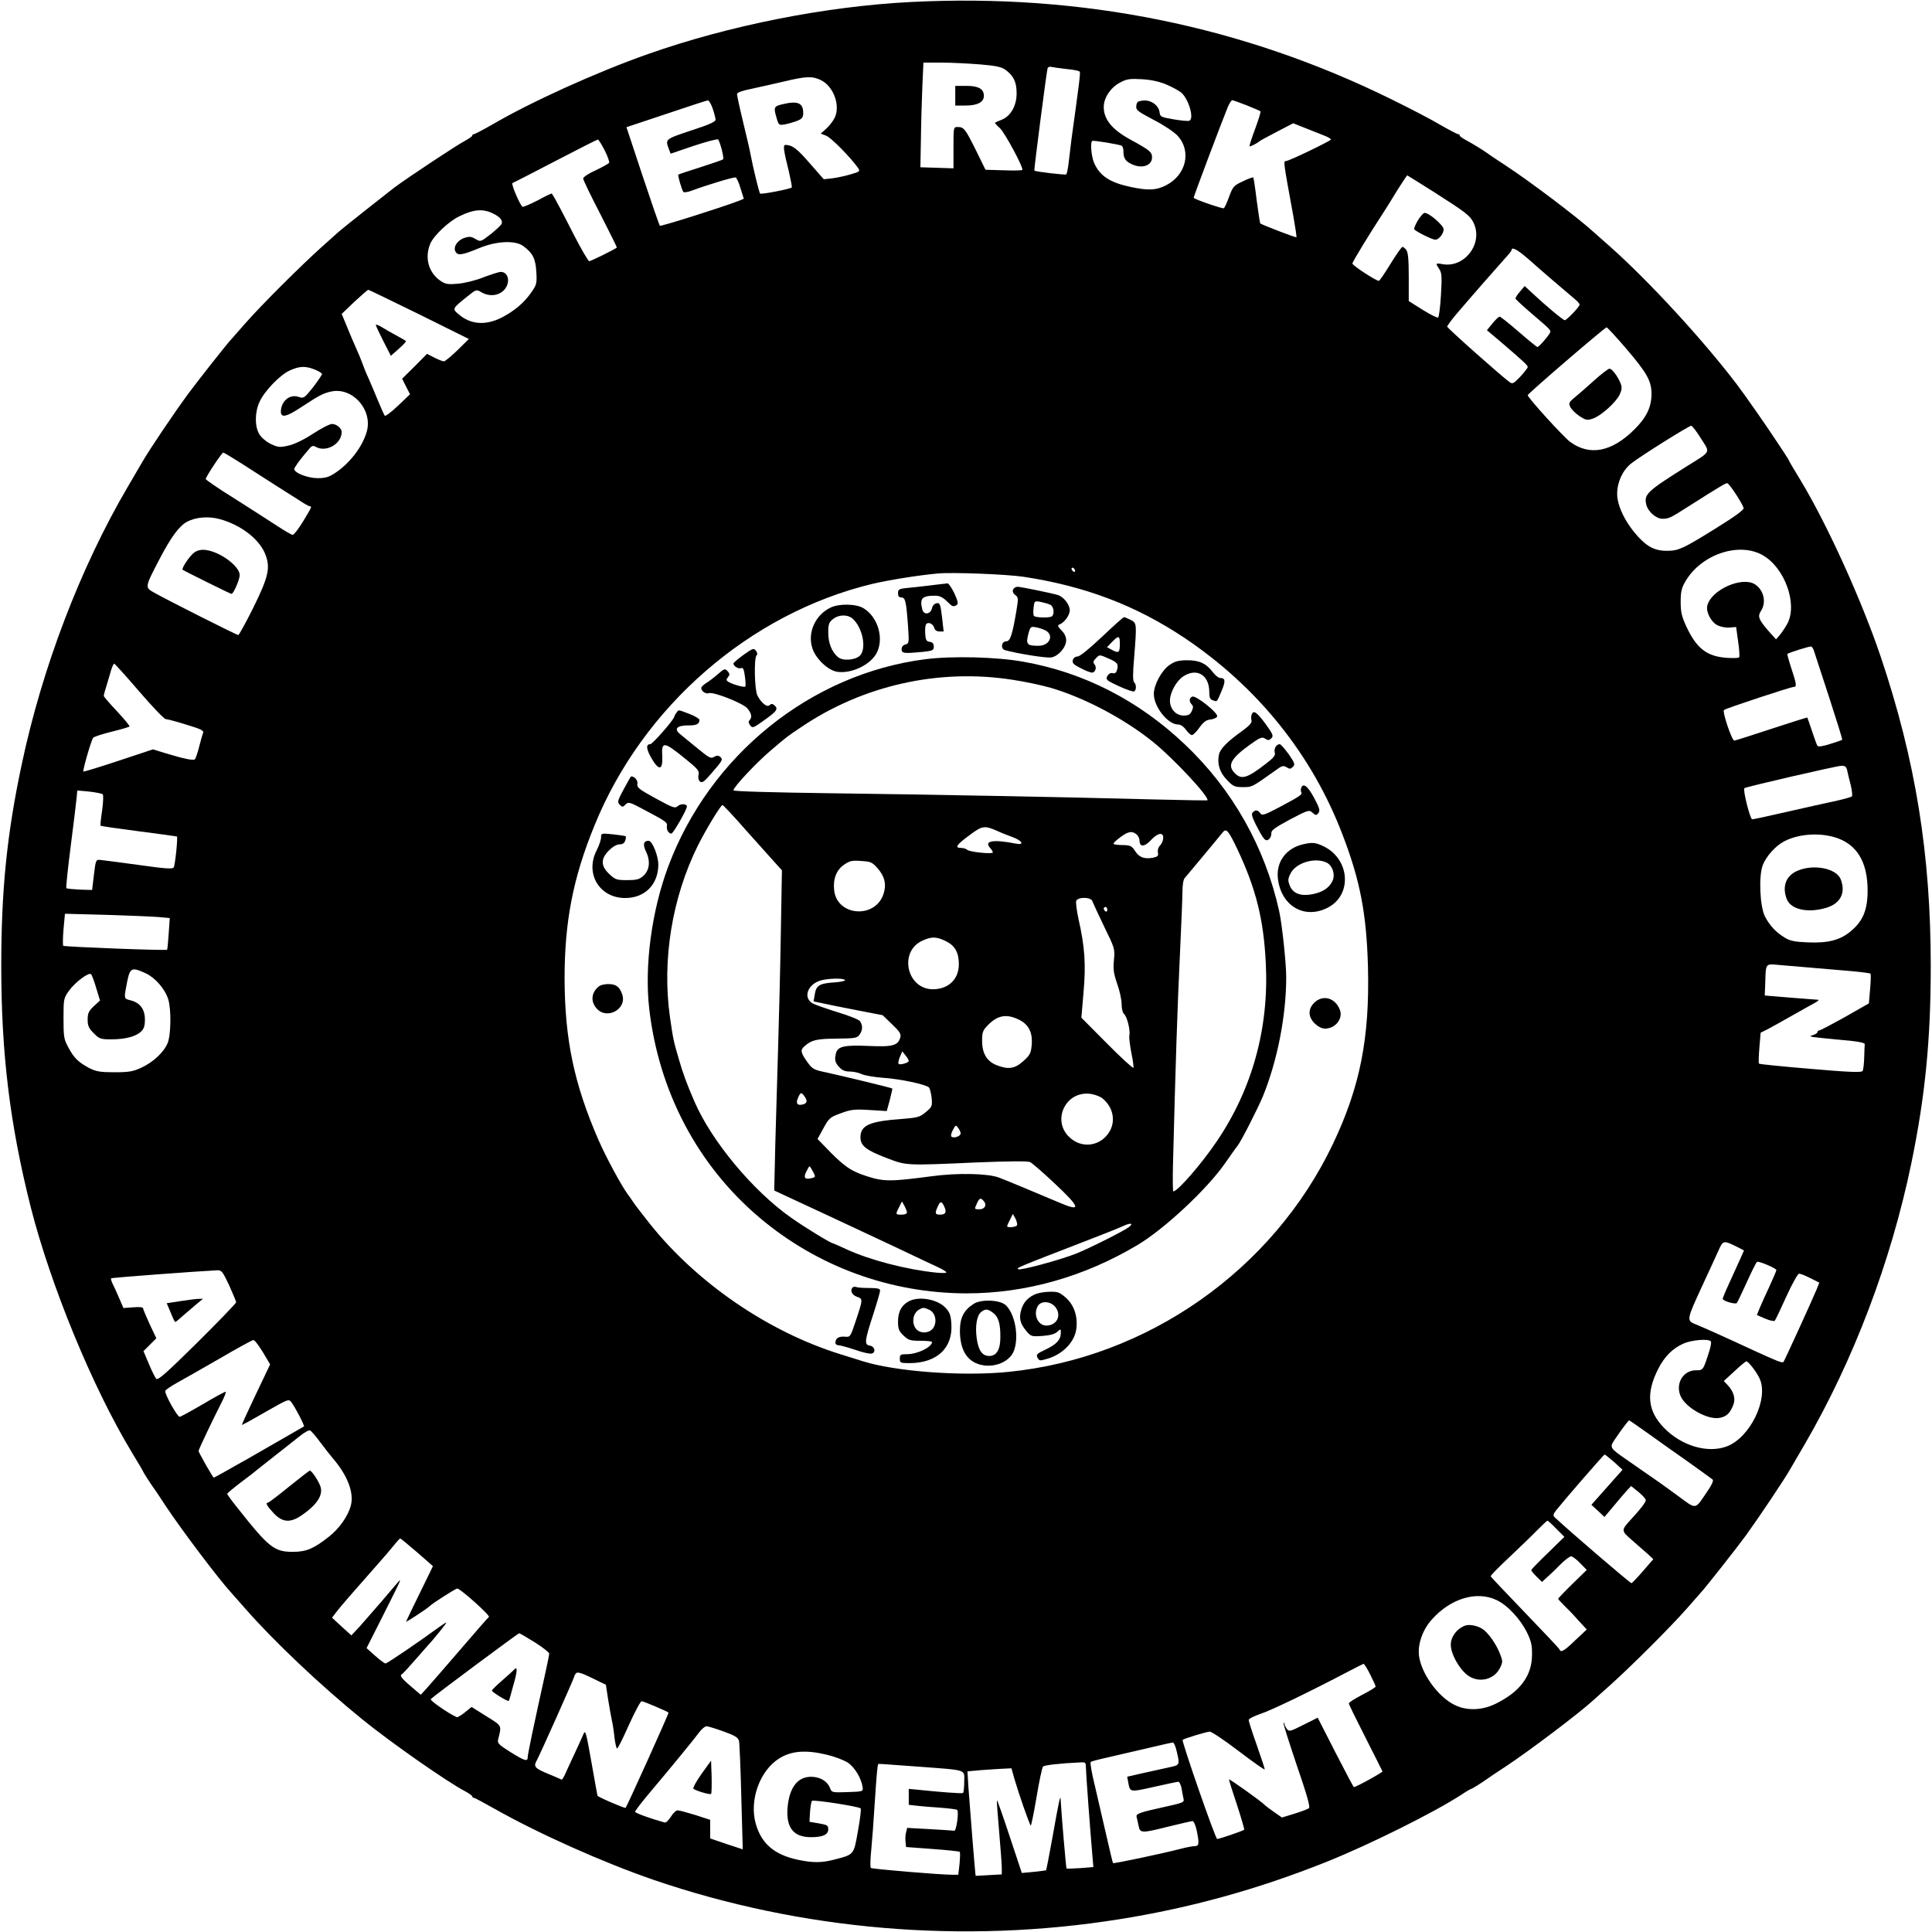 <?xml version="1.0" standalone="no"?>
<!DOCTYPE svg PUBLIC "-//W3C//DTD SVG 20010904//EN"
 "http://www.w3.org/TR/2001/REC-SVG-20010904/DTD/svg10.dtd">
<svg version="1.0" xmlns="http://www.w3.org/2000/svg"
 width="1080pt" height="1080pt" viewBox="0 0 1080 1080"
 preserveAspectRatio="xMidYMid meet">

<g transform="translate(0,1080) scale(0.1,-0.1)"
fill="#000000" stroke="none">
<path d="M5095 10789 c-478 -24 -1019 -131 -1475 -292 -286 -101 -649 -265
-873 -396 -49 -28 -93 -51 -98 -51 -5 0 -9 -3 -9 -8 0 -4 -17 -16 -37 -27 -50
-26 -321 -206 -398 -263 -61 -47 -291 -229 -311 -247 -6 -5 -49 -44 -95 -85
-115 -103 -340 -327 -430 -430 -41 -47 -76 -87 -79 -90 -19 -19 -179 -222
-237 -300 -81 -110 -223 -321 -259 -385 -6 -11 -42 -72 -79 -135 -266 -453
-480 -1014 -594 -1555 -83 -390 -114 -704 -114 -1125 0 -489 48 -883 164
-1345 112 -441 345 -1007 563 -1369 36 -59 66 -110 66 -112 0 -3 43 -70 57
-89 5 -6 35 -51 67 -100 87 -132 301 -416 371 -491 5 -6 39 -44 75 -85 160
-183 423 -432 655 -620 160 -130 473 -349 578 -404 20 -11 37 -23 37 -27 0 -5
4 -8 9 -8 5 0 57 -28 117 -62 246 -139 607 -300 889 -397 825 -282 1729 -359
2600 -220 398 63 777 168 1160 321 242 97 599 275 752 374 28 19 54 34 57 34
5 0 68 40 91 57 6 5 51 35 100 67 132 87 409 296 491 371 6 5 49 44 95 85 115
103 340 327 430 430 41 47 76 87 79 90 15 14 205 255 252 320 70 97 213 310
244 365 6 11 44 76 84 144 272 469 480 1017 594 1566 78 377 109 693 109 1105
0 624 -85 1151 -280 1730 -107 316 -298 737 -447 984 -36 59 -66 110 -66 112
0 2 -11 20 -25 41 -14 21 -30 45 -35 53 -55 84 -184 270 -233 334 -189 248
-490 575 -706 767 -46 41 -89 79 -95 84 -90 82 -355 282 -491 371 -49 32 -94
62 -100 67 -21 16 -82 53 -117 72 -21 11 -38 23 -38 27 0 5 -4 8 -9 8 -5 0
-49 23 -98 51 -48 29 -171 93 -273 143 -833 411 -1731 593 -2685 545z m383
-349 c86 -7 119 -14 141 -29 47 -34 64 -69 64 -133 0 -69 -33 -128 -85 -148
-18 -7 -35 -15 -36 -16 -2 -1 10 -15 28 -31 27 -25 132 -220 125 -233 -2 -3
-49 -4 -104 -2 l-102 3 -55 112 c-59 118 -66 127 -101 127 -23 0 -23 -2 -23
-115 l0 -116 -92 3 -93 3 3 160 c1 88 5 220 8 293 l6 132 102 0 c55 0 152 -5
214 -10z m485 -26 c37 -3 70 -10 73 -15 4 -8 -3 -65 -46 -374 -5 -38 -12 -98
-16 -133 -4 -34 -10 -65 -14 -67 -6 -4 -169 15 -178 21 -3 2 68 552 74 572 2
7 12 11 21 8 10 -2 48 -8 86 -12z m-1376 -61 c73 -34 113 -145 78 -213 -9 -18
-30 -45 -47 -60 l-30 -27 29 -11 c26 -8 138 -122 179 -180 13 -20 12 -21 -42
-37 -31 -9 -77 -19 -103 -22 l-46 -5 -79 90 c-72 83 -97 101 -135 102 -15 0
-12 -25 20 -154 10 -44 17 -81 15 -84 -10 -9 -171 -40 -177 -34 -6 7 -39 143
-54 222 -3 19 -22 99 -41 178 -19 78 -34 148 -34 156 0 9 28 19 83 30 45 10
127 28 182 41 121 29 156 30 202 8z m1939 -28 c32 -14 67 -34 78 -43 42 -38
73 -147 44 -157 -7 -3 -47 1 -88 8 -70 12 -75 14 -78 40 -5 38 -47 69 -91 65
-30 -3 -36 -7 -39 -29 -3 -24 6 -31 97 -79 58 -30 115 -68 135 -90 78 -87 46
-219 -66 -276 -55 -28 -99 -30 -198 -9 -117 25 -173 62 -205 137 -14 35 -21
109 -10 120 5 5 151 -19 166 -27 5 -4 9 -17 9 -30 0 -37 10 -55 41 -70 58 -31
119 -13 119 35 0 30 -12 40 -118 98 -105 57 -152 114 -152 184 0 51 38 108 90
136 40 21 54 23 126 19 56 -4 99 -14 140 -32z m-2542 -132 c9 -26 16 -54 16
-62 0 -12 -39 -29 -138 -61 -146 -49 -144 -47 -122 -106 l9 -23 130 44 c72 24
133 40 136 35 13 -22 34 -105 27 -111 -4 -3 -61 -23 -127 -44 -66 -21 -121
-39 -123 -41 -5 -3 20 -87 28 -97 4 -4 25 -1 46 7 92 34 235 77 246 74 6 -2
19 -30 28 -62 l18 -57 -26 -11 c-93 -36 -438 -145 -443 -140 -4 4 -47 129 -97
279 l-90 272 222 74 c121 41 226 75 233 76 6 0 18 -20 27 -46z m2983 19 c40
-16 75 -31 79 -34 3 -3 -11 -48 -30 -99 -19 -51 -33 -95 -31 -97 3 -3 45 18
55 28 3 3 46 27 97 53 l92 48 73 -29 c40 -16 88 -35 106 -42 17 -7 32 -16 32
-20 0 -7 -234 -120 -250 -120 -17 0 -17 3 40 -309 11 -62 19 -115 17 -117 -3
-4 -194 70 -202 77 -2 3 -11 61 -20 129 -8 68 -17 125 -19 128 -3 2 -29 -7
-59 -22 -50 -23 -55 -29 -76 -85 -12 -33 -25 -63 -30 -65 -7 -4 -159 48 -168
58 -3 3 158 428 191 509 9 20 20 37 24 37 4 0 40 -13 79 -28z m-3587 -252 c17
-34 28 -65 25 -70 -3 -5 -37 -24 -75 -42 -39 -17 -70 -38 -70 -46 0 -8 43 -97
96 -199 52 -102 94 -186 92 -187 -15 -12 -145 -76 -154 -76 -6 0 -46 69 -89
153 -63 124 -106 205 -120 225 -2 2 -37 -15 -79 -38 -43 -22 -81 -38 -85 -36
-14 9 -66 129 -56 133 6 2 114 57 240 123 127 66 233 120 237 120 4 0 21 -27
38 -60z m4632 -231 c179 -114 204 -133 223 -170 61 -116 -47 -261 -175 -235
-35 6 -36 4 -14 -29 14 -21 15 -43 9 -145 -4 -66 -11 -123 -16 -125 -4 -3 -43
16 -86 43 l-78 49 0 135 c0 99 -4 139 -14 151 -7 10 -17 17 -21 17 -5 0 -35
-43 -67 -95 -32 -52 -61 -95 -65 -95 -16 0 -148 86 -148 97 0 9 88 154 185
303 12 19 44 70 70 113 27 42 50 77 51 77 1 0 67 -41 146 -91z m-5251 -125
c34 -17 51 -38 43 -55 -3 -8 -31 -34 -61 -58 -56 -43 -56 -44 -85 -27 -23 14
-35 15 -62 6 -40 -13 -65 -53 -49 -78 13 -22 37 -18 132 21 96 40 202 45 247
11 52 -39 68 -70 72 -143 4 -64 2 -73 -27 -114 -40 -59 -96 -106 -168 -143
-90 -45 -174 -38 -240 20 -36 30 -35 31 51 100 47 38 49 39 76 23 41 -25 92
-22 124 8 41 38 32 105 -15 105 -10 0 -53 -14 -96 -30 -44 -18 -107 -33 -143
-36 -57 -5 -69 -3 -99 17 -66 46 -88 129 -56 206 19 46 104 126 163 154 82 40
134 44 193 13z m5755 -229 c24 -20 49 -41 56 -48 12 -12 187 -162 236 -203 12
-10 22 -22 22 -27 0 -12 -72 -87 -83 -87 -9 0 -112 86 -183 153 l-41 38 -27
-32 c-15 -17 -26 -35 -24 -39 2 -4 41 -41 88 -81 112 -96 113 -96 103 -112
-14 -24 -61 -77 -69 -77 -3 0 -50 38 -104 85 -54 47 -102 85 -107 85 -5 0 -23
-17 -40 -38 l-31 -38 76 -64 c135 -116 152 -132 152 -142 0 -5 -19 -29 -41
-53 -36 -38 -44 -43 -59 -32 -44 31 -350 303 -350 311 0 5 21 34 47 65 65 77
241 278 280 321 18 19 33 38 33 43 0 16 25 5 66 -28z m-6173 -332 l278 -138
-63 -62 c-35 -34 -69 -62 -76 -63 -7 0 -31 9 -54 21 l-41 21 -69 -70 -70 -69
22 -44 22 -43 -67 -64 c-37 -35 -70 -60 -74 -56 -4 5 -22 45 -40 89 -18 44
-42 100 -53 125 -12 25 -26 61 -33 81 -7 19 -22 56 -34 82 -12 26 -35 80 -51
120 l-30 72 71 68 c40 37 74 67 78 67 3 0 131 -62 284 -137z m6746 -190 c119
-139 144 -184 143 -259 -1 -70 -28 -128 -95 -194 -126 -126 -250 -151 -360
-70 -37 27 -237 247 -237 261 0 8 431 379 441 379 4 0 53 -53 108 -117z
m-7329 -119 c22 -9 40 -20 40 -25 0 -5 -23 -38 -50 -74 -49 -61 -52 -63 -80
-54 -50 18 -99 -23 -100 -82 0 -37 33 -29 114 25 99 65 121 77 166 87 118 27
233 -99 201 -221 -23 -85 -94 -179 -179 -235 -33 -22 -54 -28 -96 -28 -55 0
-131 29 -131 51 0 9 31 52 81 110 17 21 24 23 41 13 59 -31 143 19 143 84 0
21 -29 45 -54 45 -13 0 -61 -25 -107 -55 -52 -34 -104 -59 -137 -66 -48 -11
-57 -10 -98 9 -25 12 -53 36 -64 54 -27 44 -26 124 1 182 28 61 115 151 169
175 55 25 87 26 140 5z m7749 -386 c52 -83 60 -67 -85 -158 -219 -138 -235
-153 -221 -212 10 -39 55 -78 91 -78 34 0 43 4 143 68 181 115 209 131 218
131 11 0 85 -113 92 -139 2 -10 -45 -45 -158 -115 -177 -110 -205 -123 -263
-124 -70 -2 -114 19 -169 79 -71 78 -117 171 -117 240 0 64 30 130 77 168 48
39 324 212 337 212 6 -1 31 -33 55 -72z m-8154 -142 c55 -36 138 -88 184 -118
46 -29 107 -68 134 -85 27 -18 53 -33 58 -33 14 0 12 -4 -37 -85 -25 -41 -51
-75 -58 -75 -6 0 -47 24 -91 53 -44 29 -151 97 -237 152 -87 54 -158 103 -158
107 0 12 90 148 98 148 4 0 52 -29 107 -64z m-130 -307 c117 -31 219 -108 255
-190 34 -80 23 -130 -66 -310 -41 -82 -78 -149 -82 -149 -9 0 -402 198 -470
237 -53 30 -54 27 32 192 62 118 107 180 151 204 48 26 119 32 180 16z m8631
-204 c122 -71 193 -272 136 -380 -12 -22 -31 -51 -43 -65 l-21 -24 -44 49
c-53 62 -60 79 -40 110 32 49 15 119 -36 150 -74 43 -242 -33 -264 -120 -9
-35 21 -92 56 -110 18 -9 48 -15 68 -13 l37 3 11 -80 c7 -44 9 -84 6 -89 -2
-5 -36 -6 -74 -3 -108 9 -164 53 -220 172 -27 58 -33 82 -33 140 0 58 5 78 27
116 89 151 301 222 434 144z m-3846 -86 c0 -6 -4 -7 -10 -4 -5 3 -10 11 -10
16 0 6 5 7 10 4 6 -3 10 -11 10 -16z m-290 -33 c345 -52 631 -161 903 -343
409 -275 713 -654 883 -1102 98 -255 133 -442 141 -736 10 -397 -44 -671 -196
-990 -336 -705 -1036 -1197 -1815 -1274 -257 -26 -628 2 -811 59 -16 5 -74 23
-128 40 -404 126 -802 399 -1066 731 -42 53 -83 106 -91 119 -8 12 -22 32 -31
44 -36 49 -123 210 -165 307 -135 311 -187 560 -188 899 0 317 47 562 167 855
270 666 869 1186 1553 1351 95 22 249 47 364 58 83 8 384 -4 480 -18z m4421
-417 c4 -13 42 -129 84 -257 42 -129 75 -235 73 -237 -2 -3 -33 -13 -68 -24
-45 -14 -66 -17 -71 -9 -4 6 -17 43 -30 82 -13 39 -25 73 -26 75 -1 1 -91 -27
-200 -63 -109 -36 -203 -66 -208 -66 -14 0 -68 161 -58 171 10 9 373 129 390
129 18 0 16 15 -13 103 -14 43 -24 80 -23 81 9 8 125 44 133 42 6 -1 13 -13
17 -27z m-9363 -224 c73 -85 140 -155 149 -155 9 0 61 -14 115 -31 83 -25 99
-33 93 -47 -4 -9 -13 -44 -22 -77 -8 -33 -19 -64 -23 -69 -9 -9 -62 2 -170 35
l-65 20 -193 -64 c-105 -35 -194 -62 -196 -60 -5 5 44 176 55 189 5 6 52 21
104 34 53 13 97 26 99 29 2 3 -29 41 -70 85 -41 43 -74 82 -74 86 0 4 4 20 9
36 5 16 17 55 26 87 8 31 19 57 23 57 4 0 67 -70 140 -155z m9548 -442 c3 -16
12 -53 20 -83 7 -30 10 -58 6 -62 -4 -4 -50 -17 -102 -28 -52 -11 -173 -38
-269 -60 -95 -22 -179 -40 -186 -40 -12 0 -53 165 -44 174 7 7 513 124 541
125 22 1 29 -4 34 -26z m-9752 -133 c5 -5 3 -44 -3 -90 -7 -45 -11 -84 -9 -86
2 -2 98 -16 214 -31 115 -15 211 -28 213 -29 6 -5 -10 -160 -18 -173 -6 -10
-49 -7 -197 14 -104 14 -200 27 -214 28 -24 2 -25 -1 -35 -83 l-10 -85 -69 2
c-38 2 -71 5 -75 8 -3 3 8 108 24 233 16 125 31 246 33 270 l4 43 67 -6 c36
-4 70 -11 75 -15z m9723 -256 c96 -46 143 -140 143 -282 0 -107 -25 -169 -91
-225 -60 -52 -129 -70 -243 -65 -74 3 -99 8 -130 27 -49 30 -82 66 -109 116
-29 55 -37 226 -13 289 19 49 71 107 118 132 91 49 234 52 325 8z m-9415 -430
l67 -6 -6 -86 c-3 -48 -7 -89 -9 -91 -5 -6 -574 16 -581 22 -2 3 -2 45 2 92
l8 87 226 -6 c124 -4 256 -9 293 -12z m9248 -284 c69 -6 169 -14 223 -19 54
-5 100 -11 103 -14 3 -3 2 -41 -2 -86 l-7 -80 -133 -76 c-74 -41 -138 -75
-144 -75 -5 0 -10 -4 -10 -9 0 -5 -10 -12 -22 -16 -22 -7 -22 -8 -3 -12 11 -2
81 -9 155 -16 96 -8 135 -16 134 -24 -1 -7 -2 -41 -3 -75 -1 -35 -5 -68 -9
-75 -6 -9 -72 -7 -291 12 -156 13 -285 26 -288 29 -3 2 -2 42 2 89 l7 84 42
21 c22 12 82 45 131 73 50 28 106 60 125 70 19 10 30 19 25 20 -6 0 -75 6
-155 12 l-145 12 3 75 c3 105 1 103 74 96 35 -3 119 -10 188 -16z m-9315 -31
c53 -25 107 -87 125 -144 18 -55 16 -201 -3 -246 -21 -51 -81 -107 -146 -137
-47 -22 -70 -26 -151 -26 -80 0 -102 4 -140 23 -61 32 -87 57 -118 116 -25 45
-27 60 -27 162 0 108 1 113 30 154 34 48 112 106 124 93 5 -5 18 -40 29 -78
l21 -69 -35 -32 c-28 -27 -34 -39 -34 -75 0 -34 6 -48 34 -76 32 -32 39 -34
98 -34 77 0 136 15 166 43 17 16 22 32 22 68 0 57 -27 94 -80 107 -39 10 -38
7 -19 105 16 78 26 82 104 46z m8897 -1530 l37 -19 -23 -52 c-13 -29 -40 -88
-60 -132 -20 -43 -36 -82 -36 -86 0 -13 71 -33 79 -24 4 5 29 58 56 117 27 60
52 110 57 113 9 6 108 -36 108 -46 0 -4 -18 -46 -39 -92 -22 -47 -47 -102 -55
-122 l-15 -37 46 -20 c25 -11 50 -16 54 -12 4 4 33 65 65 136 32 71 64 127 71
127 8 0 36 -11 63 -25 l50 -25 -15 -38 c-32 -76 -179 -397 -185 -405 -7 -8
-32 2 -180 70 -142 66 -269 123 -309 139 -55 22 -54 24 36 219 39 83 79 172
91 198 24 54 28 54 104 16z m-8431 -214 c21 -47 39 -90 39 -95 0 -5 -98 -107
-217 -225 -171 -169 -220 -212 -229 -203 -7 7 -26 45 -42 84 l-30 71 36 36 36
36 -37 78 c-20 44 -37 84 -37 89 0 7 -21 9 -55 6 l-55 -4 -25 58 c-14 33 -31
69 -37 81 -6 13 -9 25 -7 27 3 4 474 39 592 45 26 1 31 -6 68 -84z m188 -373
l41 -69 -80 -168 c-44 -92 -79 -169 -78 -170 2 -2 61 31 132 72 128 73 130 74
145 54 22 -29 75 -131 70 -135 -4 -3 -263 -151 -327 -188 -18 -10 -65 -36
-103 -58 -39 -22 -72 -40 -74 -40 -5 0 -85 141 -85 149 0 8 77 170 130 274 16
31 25 57 21 57 -5 0 -62 -31 -128 -70 -65 -38 -123 -70 -129 -70 -13 0 -86
130 -80 145 2 6 30 25 62 43 33 18 140 79 239 136 99 58 185 105 191 105 7 1
30 -30 53 -67z m8095 59 c3 -5 -1 -30 -10 -57 -33 -104 -33 -104 -74 -104 -71
0 -115 -74 -86 -143 27 -65 152 -136 219 -123 38 7 58 26 76 72 14 35 3 75
-32 112 l-21 22 60 55 c32 30 62 55 66 55 12 0 61 -64 76 -100 48 -114 -56
-326 -184 -375 -107 -41 -253 2 -351 102 -93 95 -103 194 -34 330 35 69 80
115 141 142 46 21 144 29 154 12z m-351 -514 c56 -40 158 -113 227 -161 69
-49 129 -93 134 -97 6 -5 -6 -32 -30 -66 -71 -105 -58 -103 -163 -26 -89 65
-115 84 -282 199 -103 71 -103 72 -71 119 37 55 75 105 79 105 2 0 50 -33 106
-73z m-7423 -49 c25 -33 55 -72 68 -87 85 -98 122 -195 103 -268 -16 -59 -64
-127 -122 -173 -85 -67 -125 -84 -199 -85 -108 0 -135 21 -319 254 -28 35 -51
67 -51 70 0 4 33 31 72 61 40 30 82 62 93 72 11 9 56 44 100 79 44 34 104 82
133 105 29 24 58 41 65 38 7 -3 32 -32 57 -66z m7233 -111 l47 -43 -87 -98
-87 -98 37 -34 36 -34 48 57 c26 32 60 71 74 87 l27 29 41 -33 c22 -18 41 -39
41 -46 0 -12 -30 -51 -84 -109 -54 -59 -54 -62 5 -113 30 -26 69 -61 88 -77
l33 -31 -58 -67 c-32 -37 -61 -67 -64 -67 -8 0 -353 296 -429 368 -11 11 -9
17 10 42 50 62 264 309 269 309 3 0 26 -19 53 -42z m-323 -373 l45 -45 -92
-90 c-51 -49 -93 -92 -93 -96 0 -5 14 -21 30 -37 l30 -29 26 24 c15 13 49 45
75 72 26 26 54 47 61 47 8 0 31 -17 51 -38 l37 -38 -80 -78 c-44 -43 -80 -81
-80 -83 0 -3 15 -19 33 -37 18 -17 54 -54 79 -83 l48 -52 -64 -60 c-61 -59
-81 -71 -88 -52 -1 5 -88 97 -193 206 -104 108 -191 200 -192 203 -2 4 44 51
102 105 57 54 128 122 157 152 29 29 55 54 58 54 3 1 26 -20 50 -45z m-6369
-131 c49 -42 89 -78 89 -78 0 -1 -34 -70 -75 -154 -41 -83 -75 -154 -75 -156
0 -5 118 73 130 85 15 16 147 100 156 100 17 0 187 -152 177 -159 -5 -3 -78
-87 -163 -186 -85 -99 -169 -195 -186 -214 l-32 -35 -56 48 c-54 46 -64 61
-48 68 4 2 36 37 72 78 36 41 67 77 70 80 25 25 110 130 105 130 -3 0 -25 -14
-48 -31 -105 -77 -283 -198 -292 -198 -5 0 -31 19 -58 43 l-48 43 93 184 c105
209 107 213 78 179 -12 -14 -54 -63 -93 -109 -40 -46 -92 -106 -117 -134 l-46
-49 -54 49 -54 50 26 34 c22 29 80 96 247 285 20 22 51 59 70 82 18 23 36 42
38 42 3 0 45 -35 94 -77z m6034 -267 c61 -28 134 -106 172 -184 22 -45 28 -70
27 -122 0 -116 -65 -205 -199 -272 -78 -40 -166 -43 -235 -8 -93 46 -186 177
-198 276 -7 65 21 145 73 202 105 117 249 160 360 108z m-5375 -237 c44 -28
80 -56 80 -63 0 -6 -9 -51 -20 -101 -70 -317 -100 -461 -100 -477 0 -27 -15
-23 -97 28 -67 42 -74 50 -68 72 20 79 22 73 -66 128 l-83 52 -37 -30 c-21
-17 -41 -29 -46 -27 -47 21 -152 94 -145 101 19 19 487 367 494 368 4 0 43
-23 88 -51z m4669 -179 c17 -33 31 -64 31 -68 0 -4 -34 -25 -75 -46 -41 -21
-75 -43 -75 -48 0 -6 42 -91 93 -191 50 -99 93 -184 95 -189 3 -5 -147 -88
-160 -88 -2 0 -48 87 -103 194 l-99 194 -80 -40 c-75 -38 -80 -39 -93 -22 -7
10 -13 22 -13 28 0 5 -2 7 -5 4 -3 -2 31 -108 74 -236 58 -168 76 -234 68
-240 -7 -5 -43 -19 -82 -31 l-69 -21 -46 32 c-25 18 -47 34 -50 38 -16 18
-200 149 -200 143 0 -5 20 -69 45 -143 24 -74 42 -136 40 -138 -6 -7 -139 -52
-151 -52 -10 0 -200 548 -193 554 10 8 135 46 152 46 10 0 83 -49 163 -110 79
-60 144 -106 144 -101 0 5 -20 66 -45 137 -25 70 -45 133 -45 139 0 7 30 22
68 35 60 20 270 121 487 235 44 23 83 43 87 44 4 0 21 -26 37 -59z m-4260
-137 c7 -43 16 -96 21 -118 5 -22 12 -66 15 -98 4 -31 10 -59 14 -61 4 -3 33
56 66 130 33 73 65 134 72 134 10 0 143 -56 150 -64 3 -3 -232 -524 -240 -532
-4 -4 -156 61 -157 68 -1 2 -16 86 -34 188 -30 170 -34 183 -45 155 -7 -16
-29 -66 -50 -110 -21 -44 -44 -95 -52 -113 -8 -17 -16 -31 -20 -30 -3 2 -38
17 -77 33 -72 30 -81 40 -62 73 17 30 210 462 210 470 0 4 5 13 11 19 8 8 33
0 88 -27 l78 -38 12 -79z m646 -182 c63 -23 80 -33 86 -52 3 -14 9 -156 13
-316 l8 -291 -91 30 -91 31 0 52 0 52 -83 27 c-46 14 -90 26 -99 26 -9 0 -26
-16 -38 -36 -12 -19 -27 -34 -34 -32 -77 21 -166 53 -166 60 0 5 33 48 73 96
140 166 263 317 287 350 13 17 31 32 39 32 9 0 52 -13 96 -29z m2533 -112 c18
-75 17 -76 -40 -88 -29 -6 -94 -21 -145 -32 l-92 -21 6 -32 c10 -56 9 -55 143
-25 69 16 130 28 136 29 7 0 15 -17 19 -37 3 -21 9 -47 11 -59 5 -19 -3 -22
-98 -43 -151 -33 -170 -40 -164 -59 2 -10 7 -32 11 -49 8 -41 15 -42 170 -3
66 16 125 30 132 30 6 0 16 -23 22 -50 16 -75 14 -90 -10 -90 -12 0 -49 -7
-83 -16 -100 -26 -370 -83 -374 -79 -2 2 -19 73 -38 157 -19 84 -48 209 -64
277 -17 68 -27 127 -23 131 4 4 42 14 83 23 41 10 140 32 220 51 80 19 150 35
156 35 6 1 16 -22 22 -50z m-1956 -18 c43 -10 95 -30 117 -44 39 -26 76 -88
83 -137 3 -25 2 -25 -85 -28 -83 -3 -88 -2 -96 20 -14 37 -47 60 -93 65 -85 8
-137 -55 -146 -177 -7 -109 35 -160 132 -160 65 0 96 14 96 44 0 22 -6 25 -52
33 l-53 9 3 54 c2 30 7 59 11 63 8 8 260 -31 272 -42 4 -3 -3 -60 -15 -126
-24 -135 -20 -131 -131 -160 -73 -19 -121 -19 -206 -1 -130 28 -202 89 -234
200 -38 132 22 299 132 367 68 42 148 48 265 20z m1448 -68 c0 -29 25 -365 36
-489 l6 -71 -73 -6 c-41 -2 -75 -4 -77 -2 -3 3 -29 310 -33 385 -1 31 -8 2
-48 -224 -17 -93 -32 -170 -33 -171 -2 -1 -33 -5 -70 -9 l-66 -6 -68 205 c-37
112 -69 203 -71 201 -2 -1 4 -79 12 -172 8 -93 15 -185 15 -205 l0 -37 -72 -4
c-40 -3 -74 -4 -74 -4 -2 1 -31 362 -40 488 l-6 96 78 7 c44 3 99 7 124 8 l44
2 17 -60 c21 -73 83 -253 91 -260 2 -3 17 68 32 157 15 90 31 167 37 173 8 8
97 18 207 23 29 2 32 -1 32 -25z m-945 2 c290 -22 265 -14 265 -85 0 -32 -3
-61 -7 -63 -7 -4 -127 5 -250 18 l-53 5 0 -44 0 -45 43 -5 c23 -3 83 -8 132
-11 50 -4 93 -9 96 -13 10 -11 -5 -117 -16 -116 -6 1 -67 5 -137 9 l-127 7 -6
-25 c-4 -13 -5 -38 -3 -53 l3 -29 148 -11 c81 -6 150 -13 152 -16 3 -3 2 -32
-1 -66 l-7 -62 -33 0 c-70 0 -449 32 -456 38 -4 4 -3 48 2 97 5 50 14 170 20
269 10 151 14 198 19 214 1 3 0 3 216 -13z"/>
<path d="M5340 10265 l0 -55 58 0 c66 0 102 19 102 54 0 39 -30 56 -98 56
l-62 0 0 -55z"/>
<path d="M4373 10217 c-47 -11 -50 -17 -31 -79 11 -38 13 -39 47 -33 20 4 51
13 69 20 26 11 32 20 32 44 0 56 -31 69 -117 48z"/>
<path d="M7926 9568 c-14 -23 -23 -46 -20 -50 8 -12 101 -58 117 -58 20 0 47
33 47 58 0 22 -81 92 -106 92 -7 0 -24 -19 -38 -42z"/>
<path d="M2101 8983 c0 -4 19 -45 42 -90 l42 -82 44 39 c25 22 43 41 40 44 -2
2 -26 16 -54 31 -27 15 -65 36 -82 47 -18 11 -33 16 -32 11z"/>
<path d="M8910 8672 c-41 -37 -90 -80 -109 -95 -30 -25 -33 -31 -23 -52 6 -13
29 -36 51 -51 36 -23 43 -25 75 -14 45 15 129 90 150 134 12 26 14 41 6 61
-15 39 -49 85 -63 84 -7 0 -46 -30 -87 -67z"/>
<path d="M1088 7713 c-24 -15 -75 -90 -67 -98 7 -6 267 -135 273 -135 11 0 46
80 46 105 0 49 -106 128 -186 140 -27 4 -47 0 -66 -12z"/>
<path d="M5220 7530 c-36 -5 -95 -11 -132 -15 -63 -6 -68 -8 -68 -31 0 -17 6
-24 19 -24 22 0 27 -22 37 -161 6 -92 6 -96 -15 -102 -13 -3 -21 -13 -21 -26
0 -24 14 -25 119 -15 55 6 61 9 61 30 0 16 -7 24 -22 26 -19 2 -24 10 -26 47
-2 24 1 48 6 53 13 13 39 0 45 -23 3 -12 14 -19 29 -19 l23 0 -9 80 c-9 73
-12 81 -30 78 -12 -2 -23 -13 -26 -28 -8 -34 -45 -40 -54 -8 -16 63 -3 78 72
78 24 0 42 -9 64 -30 32 -32 36 -34 56 -22 10 7 7 21 -13 65 -15 31 -32 56
-38 56 -7 -1 -41 -5 -77 -9z"/>
<path d="M5663 7504 c-4 -11 1 -22 12 -30 18 -13 18 -19 7 -87 -23 -137 -35
-172 -57 -172 -27 0 -33 -41 -8 -49 71 -20 234 -46 260 -41 40 7 83 57 83 96
0 19 -10 40 -27 56 -19 19 -22 28 -13 31 29 10 60 52 60 81 0 31 -34 75 -67
85 -37 11 -208 46 -225 46 -10 0 -21 -7 -25 -16z m209 -85 c20 -11 24 -54 7
-65 -15 -9 -90 -7 -99 3 -4 4 -5 25 -2 46 4 38 5 39 41 32 19 -4 44 -11 53
-16z m-24 -145 c45 -29 17 -84 -43 -84 -66 0 -72 8 -55 72 10 35 13 37 43 31
18 -3 42 -12 55 -19z"/>
<path d="M4642 7403 c-85 -41 -129 -140 -101 -226 18 -58 86 -123 137 -132 77
-13 182 35 220 100 46 80 12 205 -71 255 -40 25 -138 27 -185 3z m126 -63 c55
-51 77 -167 39 -205 -27 -26 -97 -31 -123 -8 -35 30 -54 79 -54 137 0 47 4 57
26 75 34 27 84 27 112 1z"/>
<path d="M6160 7240 c-71 -67 -123 -109 -136 -110 -13 0 -24 -8 -27 -20 -4
-17 4 -25 44 -45 26 -14 55 -25 63 -25 19 0 29 30 14 47 -9 11 -7 18 9 34 19
20 20 20 65 0 54 -23 61 -32 53 -64 -5 -18 -12 -23 -25 -20 -12 3 -22 -3 -30
-16 -10 -20 -6 -24 65 -57 41 -19 80 -32 85 -29 13 8 13 38 0 51 -8 8 -8 50 0
139 15 191 15 192 -20 210 -16 8 -33 15 -37 15 -4 0 -60 -50 -123 -110z m100
-38 c0 -50 -6 -55 -42 -36 l-30 16 28 29 c37 38 44 37 44 -9z"/>
<path d="M4156 7139 c-31 -22 -56 -44 -56 -48 0 -15 27 -31 42 -26 12 5 17 -6
22 -46 4 -28 5 -54 2 -57 -7 -6 -74 13 -95 27 -12 8 -12 12 -2 25 11 13 11 19
1 31 -17 20 -20 19 -60 -16 -19 -17 -47 -38 -62 -47 -15 -9 -28 -22 -28 -28 0
-18 26 -35 42 -29 24 10 189 -55 215 -84 24 -28 29 -51 13 -67 -7 -7 -6 -16 3
-28 13 -17 17 -16 68 20 85 60 92 71 66 93 -10 8 -17 7 -25 -1 -14 -14 -46 12
-68 54 -16 31 -20 208 -5 224 6 5 5 16 -3 26 -12 16 -17 15 -70 -23z"/>
<path d="M5173 7115 c-641 -82 -1205 -536 -1438 -1160 -92 -247 -133 -552
-106 -792 53 -463 270 -876 616 -1169 324 -274 731 -423 1157 -424 331 0 658
92 958 271 150 90 386 310 488 456 34 49 65 93 70 98 19 23 112 206 141 275
81 198 131 451 131 667 0 79 -23 294 -39 368 -79 359 -262 683 -529 935 -258
245 -566 402 -902 461 -151 27 -396 33 -547 14z m487 -115 c69 -10 165 -31
214 -45 187 -55 407 -171 566 -298 117 -93 326 -317 309 -331 -2 -1 -134 1
-294 5 -485 13 -1281 28 -1832 35 -297 4 -523 10 -523 16 0 18 127 154 210
224 90 77 89 76 171 131 346 233 769 327 1179 263z m-1490 -841 c69 -77 142
-159 163 -182 l38 -42 -6 -345 c-3 -190 -10 -475 -15 -635 -5 -159 -12 -407
-16 -550 l-6 -260 58 -27 c111 -51 399 -186 604 -282 113 -54 226 -107 252
-119 26 -12 48 -25 48 -30 0 -4 -26 -4 -57 -1 -166 17 -369 70 -498 129 -41
19 -77 35 -79 35 -12 0 -162 92 -235 144 -213 150 -442 426 -538 646 -42 96
-66 162 -87 235 -32 109 -33 117 -51 240 -45 320 12 668 157 960 46 91 127
225 137 225 3 0 63 -63 131 -141z m1407 -5 c21 -10 58 -24 82 -33 56 -20 70
-47 20 -37 -125 25 -180 16 -145 -23 9 -10 16 -21 16 -26 0 -11 -131 2 -144
15 -5 5 -20 10 -33 10 -38 0 -27 17 45 70 73 55 85 57 159 24z m1340 -101
c104 -221 147 -392 159 -639 18 -361 -76 -702 -274 -994 -86 -127 -218 -279
-243 -280 -3 0 -4 66 -2 148 14 553 25 887 38 1157 8 171 15 338 15 372 0 35
5 67 13 75 6 7 32 38 57 68 25 30 47 57 50 60 3 3 25 30 50 60 25 30 49 60 55
67 20 25 32 11 82 -94z m-564 83 c9 -7 17 -23 17 -35 0 -38 29 -36 65 4 38 41
72 45 67 6 -1 -12 -9 -30 -18 -38 -9 -9 -14 -26 -11 -39 3 -19 -1 -23 -29 -29
-48 -8 -76 2 -99 38 -18 28 -26 32 -68 33 -26 0 -49 3 -52 6 -6 6 51 51 75 61
23 9 34 7 53 -7z m-1446 -191 c39 -45 49 -90 32 -142 -46 -141 -260 -125 -276
20 -7 63 12 113 55 143 32 22 45 25 96 21 54 -3 62 -7 93 -42z m1199 -182 c4
-10 33 -74 66 -142 59 -121 61 -125 55 -187 -5 -51 -2 -76 18 -133 14 -39 25
-90 25 -115 0 -26 6 -48 14 -55 17 -14 36 -94 29 -120 -2 -10 3 -53 11 -95 9
-42 14 -81 12 -85 -3 -4 -70 57 -148 136 l-143 144 12 142 c14 156 7 255 -28
409 -10 47 -16 93 -13 102 9 23 83 22 90 -1z m84 -49 c0 -8 -4 -12 -10 -9 -5
3 -10 10 -10 16 0 5 5 9 10 9 6 0 10 -7 10 -16z m-905 -174 c53 -25 75 -64 75
-130 0 -84 -58 -140 -145 -140 -146 0 -192 210 -60 271 51 24 79 24 130 -1z
m-561 -219 c3 -4 -26 -11 -65 -13 -80 -6 -97 -17 -105 -70 l-6 -36 48 -10 c27
-6 114 -24 193 -39 l145 -28 52 -50 c43 -41 52 -55 47 -73 -12 -47 -43 -55
-175 -49 -138 6 -175 -2 -185 -41 -9 -36 -5 -53 20 -79 14 -16 32 -23 57 -23
20 0 50 -6 66 -14 16 -8 70 -17 120 -21 95 -6 240 -37 257 -54 5 -5 12 -32 15
-59 4 -46 2 -50 -33 -79 -33 -28 -46 -31 -133 -38 -181 -13 -232 -35 -232
-103 0 -47 32 -72 148 -116 110 -42 103 -42 504 -24 175 7 283 8 296 2 11 -5
72 -58 136 -118 146 -137 153 -162 31 -110 -149 63 -303 127 -340 141 -64 24
-232 27 -375 8 -233 -31 -270 -31 -368 1 -89 29 -126 55 -234 168 l-38 39 33
60 c31 57 37 62 98 84 56 21 76 23 160 18 l96 -6 17 62 c9 34 15 63 14 64 -4
4 -277 70 -369 90 -72 15 -78 19 -108 61 -36 51 -38 65 -13 86 39 35 68 41
179 42 100 1 114 3 127 21 19 24 20 54 3 77 -7 9 -65 32 -129 51 -64 20 -126
42 -137 49 -51 31 -28 101 40 125 40 14 135 17 143 4z m972 -221 c55 -27 78
-73 71 -144 -4 -44 -10 -55 -47 -88 -48 -43 -84 -48 -150 -22 -54 22 -80 66
-80 136 0 48 4 58 32 87 55 56 104 65 174 31z m-616 -231 c0 -10 -49 -24 -57
-16 -3 4 0 21 7 38 l14 32 18 -23 c10 -12 18 -26 18 -31z m-584 -196 c19 -26
17 -40 -8 -47 -31 -8 -41 6 -27 37 14 32 18 33 35 10z m1663 -10 c59 -45 79
-120 47 -182 -47 -89 -160 -107 -231 -35 -94 93 -19 252 114 240 24 -2 55 -13
70 -23z m-789 -199 c0 -15 -35 -28 -50 -19 -6 4 -4 18 6 37 16 30 17 31 30 13
8 -10 14 -24 14 -31z m-825 -214 c15 -29 15 -30 -9 -36 -37 -9 -46 2 -29 36 8
17 16 30 18 30 3 0 11 -13 20 -30z m955 -165 c18 -21 5 -45 -25 -45 -29 0 -29
0 -13 35 13 29 21 31 38 10z m-430 -62 c0 -8 -12 -13 -30 -13 -35 0 -35 1 -14
42 l16 32 14 -25 c7 -13 13 -30 14 -36z m209 31 c14 -31 7 -44 -25 -44 -27 0
-29 8 -12 45 14 32 22 32 37 -1z m406 -104 c-6 -10 -55 -14 -55 -5 0 4 7 20
16 37 l16 32 15 -27 c7 -15 11 -32 8 -37z m625 -10 c-29 -22 -222 -119 -295
-148 -92 -36 -314 -96 -323 -87 -9 8 -20 4 383 160 94 36 184 72 200 80 45 21
65 18 35 -5z"/>
<path d="M6538 7083 c-44 -30 -88 -111 -88 -162 0 -72 78 -171 136 -171 14 0
31 -12 44 -30 12 -16 27 -30 33 -29 7 0 26 19 42 42 23 32 39 43 62 45 17 2
34 9 37 17 7 19 -119 119 -139 111 -18 -7 -19 -28 -3 -44 9 -9 9 -18 0 -37 -9
-20 -19 -25 -46 -25 -42 0 -76 37 -76 83 0 45 35 109 73 135 76 51 147 10 147
-87 0 -31 4 -41 21 -46 24 -8 20 -13 48 53 23 55 21 72 -8 72 -9 0 -27 14 -40
31 -37 50 -78 69 -146 68 -47 0 -68 -6 -97 -26z"/>
<path d="M3783 6818 c-6 -7 -12 -18 -14 -25 -7 -23 -122 -153 -134 -153 -25 0
-23 -27 7 -79 42 -72 64 -67 60 12 -5 83 9 82 117 -5 81 -65 91 -76 86 -99 -4
-16 0 -30 8 -38 12 -9 24 -1 63 45 63 72 67 79 50 93 -11 9 -19 9 -34 0 -18
-11 -28 -6 -92 47 -40 32 -84 69 -99 81 -35 29 -17 48 47 48 45 -1 62 8 62 31
0 6 -25 21 -56 33 -66 25 -59 24 -71 9z"/>
<path d="M6997 6806 c-3 -8 -4 -22 -1 -33 3 -13 -10 -28 -48 -56 -87 -62 -128
-103 -134 -136 -11 -51 4 -99 45 -141 34 -36 43 -40 88 -40 53 0 49 -2 184 94
35 26 43 28 61 17 17 -11 23 -10 35 2 14 13 11 21 -23 71 -22 30 -44 55 -50
56 -19 0 -34 -25 -28 -47 5 -16 -7 -30 -53 -65 -105 -81 -136 -89 -175 -45
-37 41 -14 80 89 154 57 41 68 45 85 34 17 -11 23 -10 35 2 13 13 9 23 -33 81
-49 66 -67 78 -77 52z"/>
<path d="M3487 6389 c-35 -65 -37 -73 -23 -87 15 -15 17 -15 33 1 16 16 23 14
112 -34 114 -60 123 -67 119 -88 -3 -20 10 -41 25 -41 10 0 87 134 87 152 0
15 -35 17 -51 2 -16 -14 -25 -11 -124 43 -93 51 -106 61 -102 81 4 19 -16 43
-35 42 -2 0 -20 -32 -41 -71z"/>
<path d="M7274 6396 c-3 -8 -3 -19 0 -24 8 -13 -4 -21 -118 -82 -89 -47 -101
-51 -111 -36 -14 19 -27 20 -42 5 -9 -9 -4 -26 17 -68 44 -86 55 -98 74 -82 8
7 14 22 13 33 -2 16 19 31 104 77 103 54 107 55 126 38 18 -16 21 -16 33 -2
10 13 7 27 -23 83 -35 66 -62 88 -73 58z"/>
<path d="M3360 6119 c0 -13 -11 -46 -25 -73 -66 -130 16 -266 160 -266 110 0
185 76 185 187 0 50 -34 133 -54 133 -29 0 -34 -21 -14 -62 25 -52 19 -104
-17 -135 -21 -19 -38 -23 -90 -23 -58 0 -66 3 -99 34 -48 45 -49 85 -2 132 21
21 44 34 59 34 17 0 28 7 32 21 4 11 5 22 3 24 -2 2 -34 7 -71 11 -66 7 -67 6
-67 -17z"/>
<path d="M7283 6080 c-93 -22 -148 -96 -140 -186 15 -156 147 -236 279 -168
140 72 124 275 -27 345 -43 20 -61 21 -112 9z m131 -101 c35 -16 52 -69 34
-105 -19 -39 -56 -62 -113 -73 -64 -12 -107 4 -125 48 -11 28 -11 37 3 66 29
61 134 94 201 64z"/>
<path d="M3349 5287 c-43 -33 -49 -84 -15 -123 57 -68 173 -5 144 78 -15 43
-35 57 -78 57 -19 0 -42 -5 -51 -12z"/>
<path d="M7346 5194 c-35 -36 -34 -77 3 -115 19 -18 40 -29 58 -29 58 0 102
56 83 105 -26 68 -96 87 -144 39z"/>
<path d="M4767 3604 c-17 -17 -5 -43 23 -53 35 -12 35 -12 -10 -146 -27 -80
-27 -80 -60 -77 -33 2 -50 -10 -50 -35 0 -7 8 -13 17 -13 10 0 52 -12 95 -26
42 -15 84 -24 93 -20 23 9 14 40 -13 44 -31 5 -29 26 18 170 22 68 40 130 40
138 0 10 -15 14 -59 14 -33 0 -66 2 -73 5 -8 3 -17 2 -21 -1z"/>
<path d="M5795 3568 c-43 -15 -74 -46 -86 -89 -14 -46 -7 -78 28 -119 26 -31
29 -32 89 -28 43 3 69 10 83 22 21 19 21 19 21 -5 0 -38 -24 -64 -85 -93 -49
-23 -54 -28 -45 -46 10 -18 13 -18 57 -5 86 26 152 95 160 169 8 69 -13 130
-58 171 -34 30 -46 35 -87 34 -26 0 -60 -5 -77 -11z m105 -75 c36 -46 8 -103
-51 -103 -48 0 -75 64 -47 110 19 30 71 27 98 -7z"/>
<path d="M5079 3525 c-40 -22 -59 -58 -59 -113 0 -41 5 -53 31 -78 27 -26 37
-29 95 -29 35 0 64 -3 64 -7 0 -28 -81 -68 -140 -68 -36 0 -40 -2 -40 -25 0
-23 3 -25 53 -25 155 0 245 85 235 221 -3 48 -10 65 -33 89 -46 48 -150 66
-206 35z m116 -47 c45 -21 46 -99 0 -120 -34 -15 -71 -3 -84 30 -14 33 -2 75
26 91 23 13 27 13 58 -1z"/>
<path d="M5444 3512 c-57 -36 -78 -78 -78 -153 1 -92 30 -151 87 -178 81 -38
191 -2 216 71 28 80 4 206 -48 253 -33 29 -136 33 -177 7z m109 -52 c29 -23
40 -61 39 -138 0 -66 -22 -102 -61 -102 -40 0 -61 29 -71 98 -10 70 1 131 26
149 24 18 37 16 67 -7z"/>
<path d="M10045 5931 c-63 -28 -84 -90 -56 -159 24 -57 118 -77 219 -47 80 24
111 83 82 159 -24 63 -155 88 -245 47z"/>
<path d="M1004 3526 l-72 -11 22 -52 c11 -29 23 -53 26 -53 3 0 23 17 45 37
22 19 56 48 75 64 l35 29 -30 -1 c-17 -1 -62 -7 -101 -13z"/>
<path d="M1615 2489 c-60 -49 -113 -89 -117 -89 -16 0 -7 -17 31 -58 48 -51
90 -56 149 -18 93 61 132 120 112 170 -13 34 -49 86 -58 85 -4 0 -56 -41 -117
-90z"/>
<path d="M8185 1711 c-44 -19 -75 -62 -75 -105 0 -51 46 -134 93 -170 62 -47
150 -27 183 42 15 31 15 37 -1 77 -20 53 -66 119 -98 139 -30 20 -77 28 -102
17z"/>
<path d="M2874 1467 c-6 -7 -36 -34 -67 -61 -31 -27 -57 -52 -57 -57 0 -8 90
-63 94 -57 2 1 13 40 25 85 24 82 25 111 5 90z"/>
<path d="M3921 883 c-29 -41 -49 -78 -45 -82 14 -12 93 -35 99 -29 3 3 4 46 3
96 l-3 90 -54 -75z"/>
</g>
</svg>
